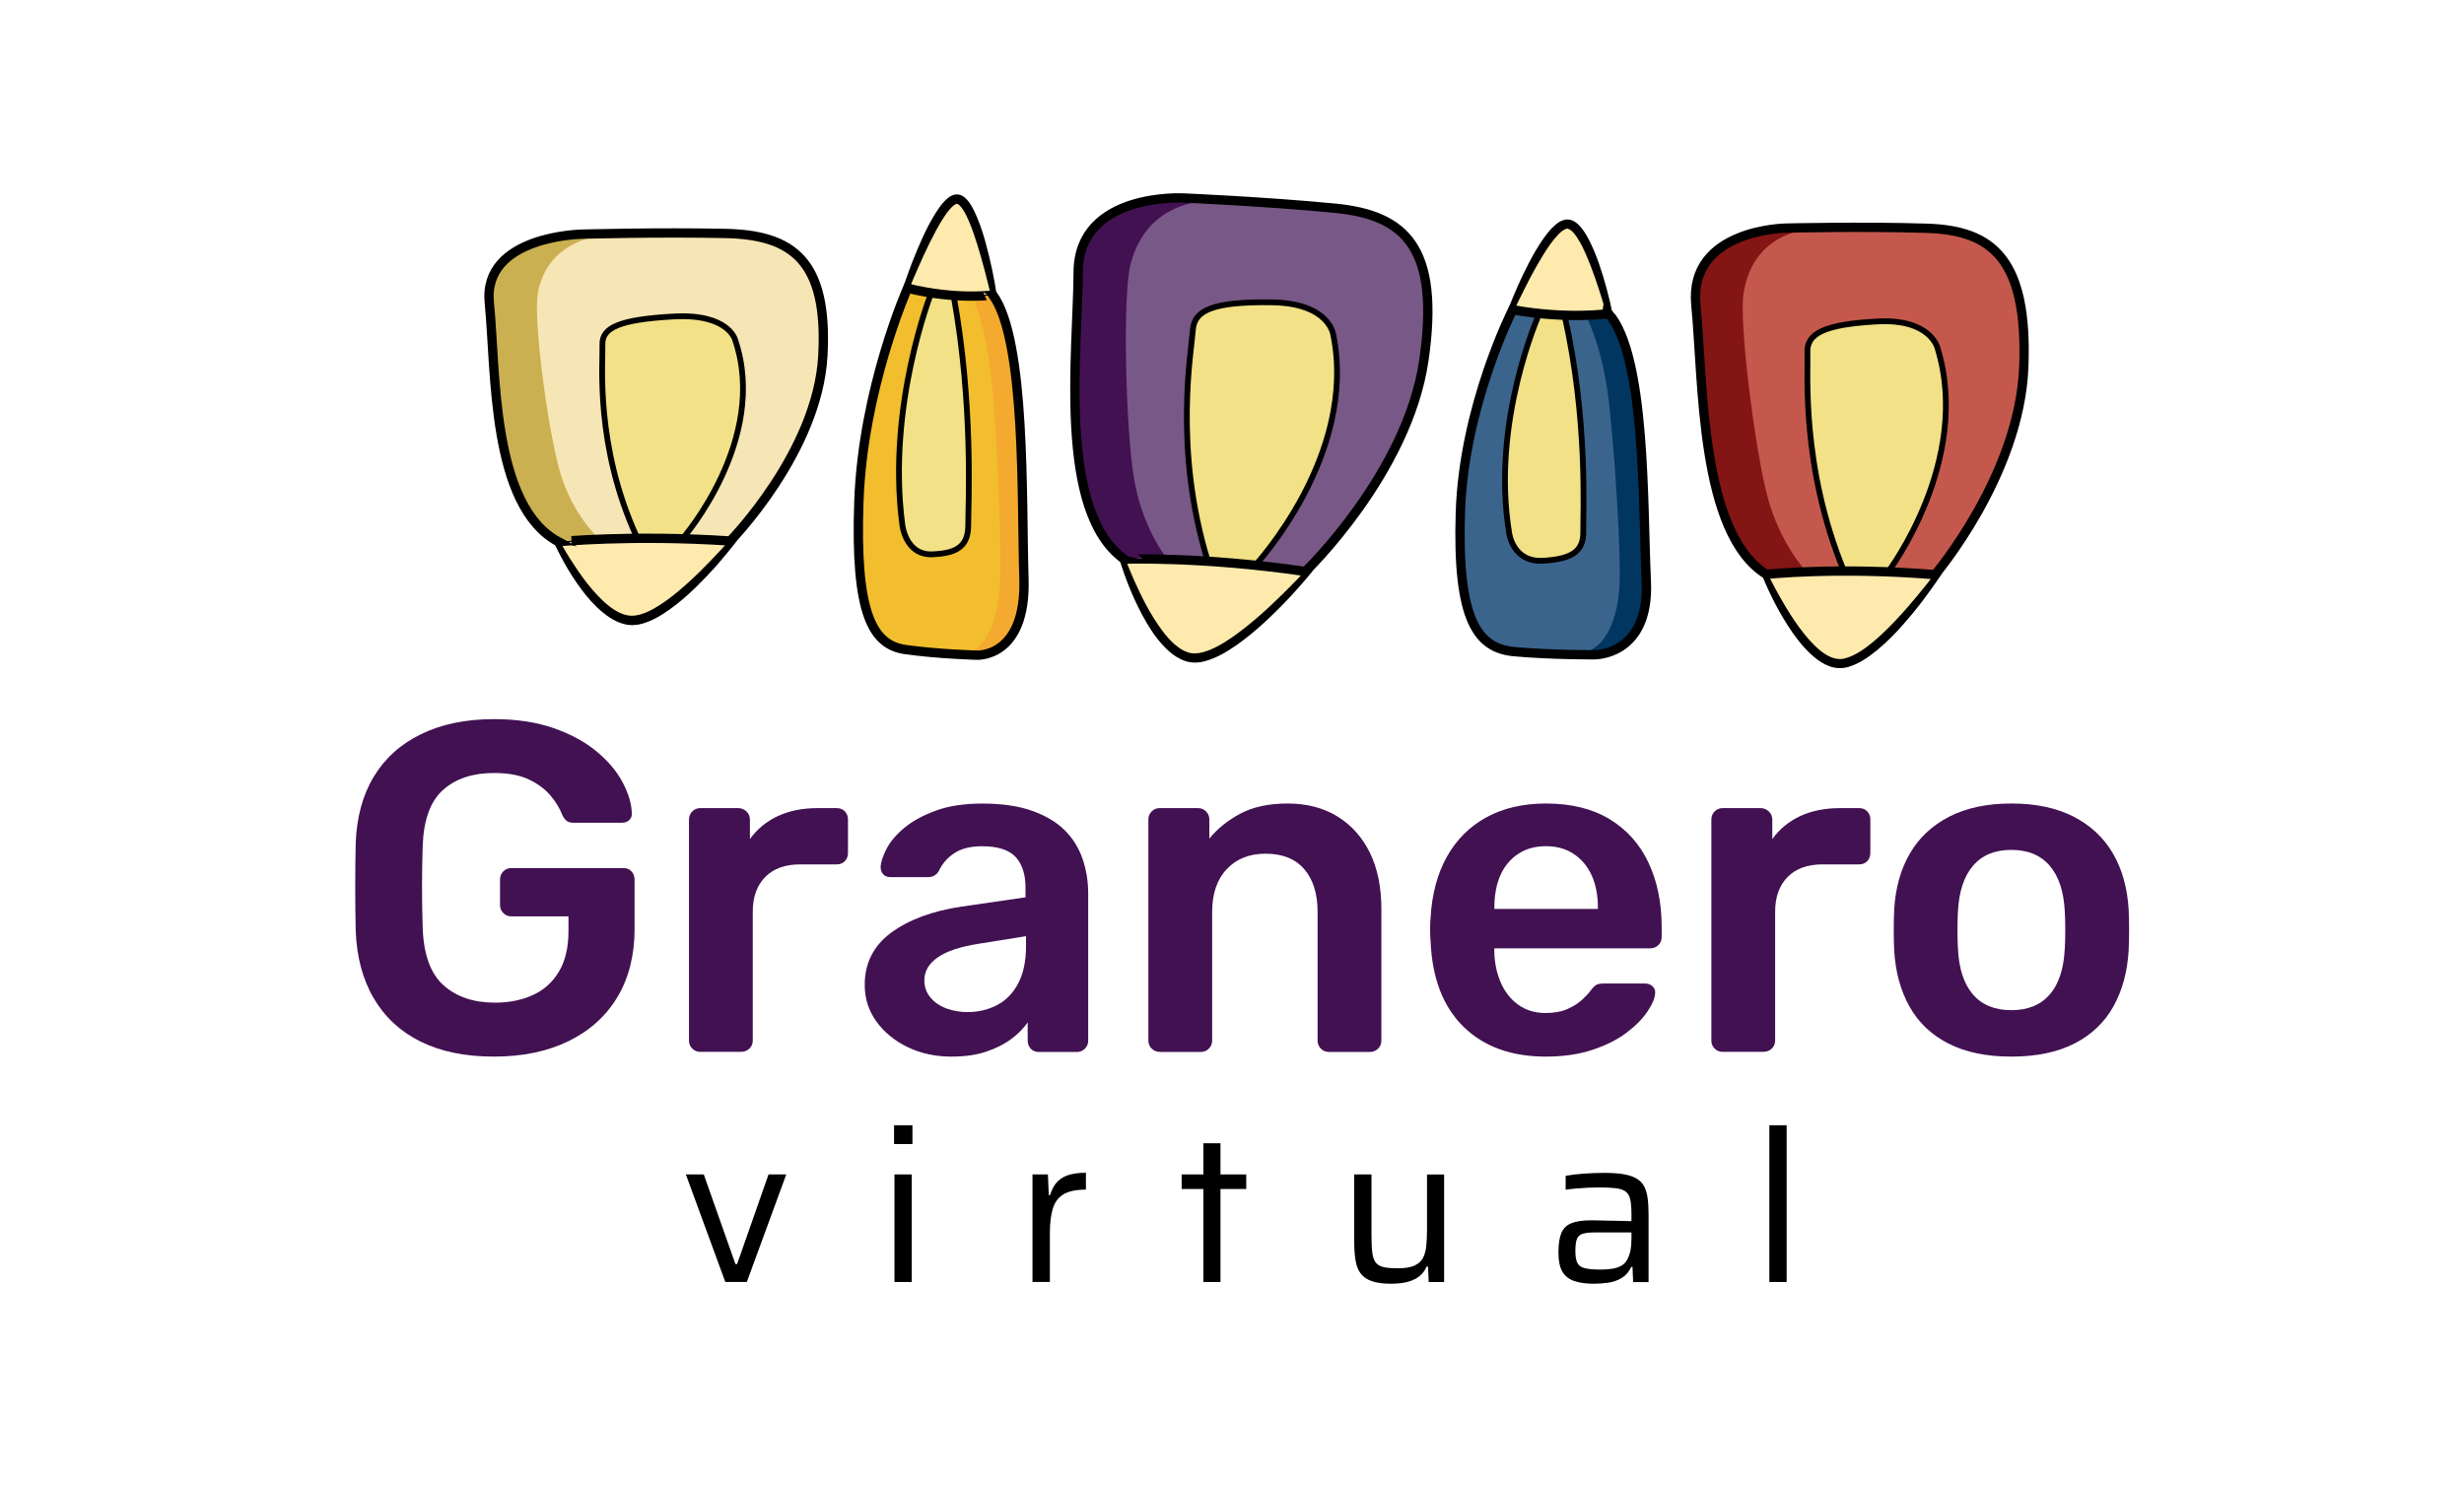 <?xml version="1.0" encoding="utf-8"?>
<!-- Generator: Adobe Illustrator 24.2.1, SVG Export Plug-In . SVG Version: 6.00 Build 0)  -->
<svg version="1.1" id="Layer_1" xmlns="http://www.w3.org/2000/svg" xmlns:xlink="http://www.w3.org/1999/xlink" x="0px" y="0px"
	 viewBox="0 0 426.51 257.31" style="enable-background:new 0 0 426.51 257.31;" xml:space="preserve">
<style type="text/css">
	.st0{fill:#421152;}
	.st1{fill:#FFEAAD;}
	.st2{fill:#F2BE2D;}
	.st3{fill:#F4AA2E;}
	.st4{fill:#F2E186;stroke:#000000;stroke-miterlimit:10;}
	.st5{fill:none;stroke:#000000;stroke-width:1.612;stroke-miterlimit:10;}
	.st6{fill:#785887;}
	.st7{fill:#C5584D;}
	.st8{fill:#841515;}
	.st9{fill:#F7E6B5;}
	.st10{fill:#CBB051;}
	.st11{fill:#3B648D;}
	.st12{fill:#00365F;}
</style>
<g>
	<g>
		<path class="st0" d="M85.5,182.93c-4.98,0-9.21-0.87-12.7-2.6c-3.49-1.73-6.19-4.23-8.11-7.51c-1.92-3.27-2.96-7.18-3.12-11.73
			c-0.05-2.33-0.08-4.83-0.08-7.5s0.03-5.21,0.08-7.59c0.16-4.49,1.2-8.33,3.12-11.52c1.92-3.19,4.65-5.65,8.2-7.38
			c3.54-1.73,7.75-2.6,12.62-2.6c3.95,0,7.41,0.53,10.39,1.58c2.97,1.05,5.45,2.41,7.42,4.06c1.97,1.65,3.46,3.42,4.46,5.32
			c1,1.89,1.53,3.65,1.58,5.27c0.05,0.49-0.08,0.89-0.41,1.22s-0.76,0.49-1.3,0.49H99.3c-0.54,0-0.95-0.11-1.22-0.33
			c-0.27-0.21-0.51-0.54-0.73-0.97c-0.43-1.14-1.11-2.26-2.03-3.37c-0.92-1.11-2.16-2.04-3.73-2.8c-1.57-0.76-3.6-1.14-6.09-1.14
			c-3.68,0-6.61,0.97-8.8,2.92s-3.37,5.17-3.53,9.66c-0.16,4.71-0.16,9.47,0,14.28c0.16,4.6,1.37,7.9,3.61,9.9c2.24,2,5.21,3,8.89,3
			c2.43,0,4.61-0.43,6.53-1.3c1.92-0.86,3.43-2.22,4.54-4.06c1.11-1.84,1.66-4.19,1.66-7.06v-2.52h-9.9c-0.54,0-1-0.19-1.38-0.57
			c-0.38-0.38-0.57-0.86-0.57-1.46v-4.3c0-0.59,0.19-1.08,0.57-1.46c0.38-0.38,0.84-0.57,1.38-0.57h19.39
			c0.59,0,1.07,0.19,1.42,0.57c0.35,0.38,0.53,0.87,0.53,1.46v8.52c0,4.54-0.99,8.47-2.96,11.77c-1.98,3.3-4.79,5.84-8.44,7.63
			C94.79,182.03,90.48,182.93,85.5,182.93z"/>
		<path class="st0" d="M121.21,182.11c-0.54,0-1-0.19-1.38-0.57c-0.38-0.38-0.57-0.84-0.57-1.38v-38.22c0-0.59,0.19-1.08,0.57-1.46
			c0.38-0.38,0.84-0.57,1.38-0.57h6.57c0.54,0,1.01,0.19,1.42,0.57c0.41,0.38,0.61,0.87,0.61,1.46v3.33
			c1.24-1.73,2.85-3.06,4.83-3.98c1.97-0.92,4.26-1.38,6.86-1.38h3.33c0.59,0,1.07,0.19,1.42,0.57c0.35,0.38,0.53,0.84,0.53,1.38
			v5.84c0,0.54-0.18,1-0.53,1.38c-0.35,0.38-0.83,0.57-1.42,0.57h-6.33c-2.6,0-4.61,0.73-6.05,2.19c-1.43,1.46-2.15,3.46-2.15,6
			v22.31c0,0.54-0.19,1-0.57,1.38c-0.38,0.38-0.87,0.57-1.46,0.57H121.21z"/>
		<path class="st0" d="M164.7,182.93c-2.81,0-5.36-0.56-7.63-1.66c-2.27-1.11-4.07-2.6-5.4-4.46c-1.33-1.87-1.99-3.96-1.99-6.29
			c0-3.79,1.53-6.8,4.58-9.05c3.06-2.24,7.1-3.75,12.13-4.5l11.12-1.62v-1.7c0-2.27-0.57-4.03-1.7-5.27
			c-1.14-1.24-3.08-1.87-5.84-1.87c-1.95,0-3.53,0.39-4.75,1.18c-1.22,0.79-2.12,1.83-2.72,3.12c-0.43,0.7-1.06,1.05-1.87,1.05
			h-6.41c-0.6,0-1.04-0.16-1.34-0.49c-0.3-0.33-0.45-0.76-0.45-1.3c0.05-0.86,0.41-1.92,1.05-3.16c0.65-1.24,1.68-2.45,3.08-3.61
			c1.41-1.16,3.22-2.15,5.44-2.96c2.22-0.81,4.9-1.22,8.03-1.22c3.41,0,6.29,0.42,8.64,1.26c2.35,0.84,4.23,1.96,5.64,3.37
			c1.41,1.41,2.43,3.06,3.08,4.95c0.65,1.89,0.97,3.89,0.97,6v25.48c0,0.54-0.19,1-0.57,1.38c-0.38,0.38-0.84,0.57-1.38,0.57h-6.57
			c-0.6,0-1.07-0.19-1.42-0.57c-0.35-0.38-0.53-0.84-0.53-1.38V177c-0.7,1.03-1.65,1.99-2.84,2.88c-1.19,0.89-2.64,1.62-4.34,2.19
			C169.04,182.64,167.02,182.93,164.7,182.93z M167.46,175.22c1.89,0,3.61-0.41,5.15-1.22c1.54-0.81,2.76-2.07,3.65-3.77
			s1.34-3.85,1.34-6.45v-1.7l-8.11,1.3c-3.19,0.49-5.57,1.27-7.14,2.35c-1.57,1.08-2.35,2.41-2.35,3.98c0,1.19,0.37,2.21,1.1,3.04
			c0.73,0.84,1.66,1.46,2.8,1.87C165.02,175.01,166.21,175.22,167.46,175.22z"/>
		<path class="st0" d="M200.73,182.11c-0.54,0-1-0.19-1.38-0.57c-0.38-0.38-0.57-0.84-0.57-1.38v-38.3c0-0.54,0.19-1,0.57-1.38
			c0.38-0.38,0.84-0.57,1.38-0.57h6.65c0.54,0,1,0.19,1.38,0.57c0.38,0.38,0.57,0.84,0.57,1.38v3.33c1.41-1.73,3.21-3.18,5.4-4.34
			c2.19-1.16,4.91-1.74,8.15-1.74c3.3,0,6.17,0.74,8.6,2.23c2.43,1.49,4.31,3.58,5.64,6.29c1.33,2.71,1.99,5.95,1.99,9.74v22.8
			c0,0.54-0.19,1-0.57,1.38c-0.38,0.38-0.84,0.57-1.38,0.57h-7.14c-0.54,0-1-0.19-1.38-0.57c-0.38-0.38-0.57-0.84-0.57-1.38v-22.31
			c0-3.14-0.77-5.6-2.31-7.38c-1.54-1.79-3.77-2.68-6.69-2.68c-2.81,0-5.06,0.89-6.73,2.68c-1.68,1.79-2.52,4.25-2.52,7.38v22.31
			c0,0.54-0.19,1-0.57,1.38c-0.38,0.38-0.84,0.57-1.38,0.57H200.73z"/>
		<path class="st0" d="M267.59,182.93c-6,0-10.76-1.73-14.28-5.19c-3.52-3.46-5.41-8.38-5.68-14.77c-0.05-0.54-0.08-1.23-0.08-2.07
			c0-0.84,0.03-1.5,0.08-1.99c0.22-4.06,1.15-7.57,2.8-10.55c1.65-2.97,3.94-5.26,6.86-6.86c2.92-1.59,6.36-2.39,10.3-2.39
			c4.38,0,8.06,0.91,11.04,2.72c2.97,1.81,5.22,4.33,6.73,7.55c1.51,3.22,2.27,6.94,2.27,11.16v1.7c0,0.54-0.19,1-0.57,1.38
			c-0.38,0.38-0.87,0.57-1.46,0.57h-26.94c0,0.32,0,0.54,0,0.65c0.05,1.89,0.42,3.64,1.1,5.23c0.68,1.6,1.68,2.88,3,3.85
			c1.33,0.97,2.91,1.46,4.75,1.46c1.51,0,2.79-0.23,3.81-0.69c1.03-0.46,1.87-0.99,2.51-1.58c0.65-0.59,1.11-1.08,1.38-1.46
			c0.49-0.65,0.88-1.04,1.18-1.18c0.3-0.13,0.74-0.2,1.34-0.2h6.98c0.54,0,0.99,0.16,1.34,0.49c0.35,0.33,0.5,0.73,0.45,1.22
			c-0.05,0.87-0.5,1.92-1.34,3.16c-0.84,1.25-2.04,2.46-3.61,3.65c-1.57,1.19-3.53,2.18-5.88,2.96S270.62,182.93,267.59,182.93z
			 M258.66,157.37h17.93v-0.24c0-2.11-0.35-3.95-1.05-5.52c-0.7-1.57-1.73-2.81-3.08-3.73c-1.35-0.92-2.98-1.38-4.87-1.38
			s-3.52,0.46-4.87,1.38c-1.35,0.92-2.37,2.16-3.04,3.73c-0.68,1.57-1.01,3.41-1.01,5.52V157.37z"/>
		<path class="st0" d="M298.18,182.11c-0.54,0-1-0.19-1.38-0.57c-0.38-0.38-0.57-0.84-0.57-1.38v-38.22c0-0.59,0.19-1.08,0.57-1.46
			c0.38-0.38,0.84-0.57,1.38-0.57h6.57c0.54,0,1.01,0.19,1.42,0.57c0.41,0.38,0.61,0.87,0.61,1.46v3.33
			c1.24-1.73,2.85-3.06,4.83-3.98c1.97-0.92,4.26-1.38,6.86-1.38h3.33c0.59,0,1.07,0.19,1.42,0.57c0.35,0.38,0.53,0.84,0.53,1.38
			v5.84c0,0.54-0.18,1-0.53,1.38c-0.35,0.38-0.83,0.57-1.42,0.57h-6.33c-2.6,0-4.61,0.73-6.05,2.19c-1.43,1.46-2.15,3.46-2.15,6
			v22.31c0,0.54-0.19,1-0.57,1.38c-0.38,0.38-0.87,0.57-1.46,0.57H298.18z"/>
		<path class="st0" d="M348.16,182.93c-4.33,0-7.97-0.76-10.91-2.27c-2.95-1.51-5.19-3.65-6.73-6.41c-1.54-2.76-2.42-5.98-2.64-9.66
			c-0.05-0.97-0.08-2.16-0.08-3.57c0-1.41,0.03-2.6,0.08-3.57c0.22-3.73,1.12-6.96,2.72-9.7c1.59-2.73,3.87-4.85,6.82-6.37
			c2.95-1.51,6.53-2.27,10.75-2.27s7.8,0.76,10.75,2.27c2.95,1.52,5.22,3.64,6.82,6.37c1.59,2.73,2.5,5.96,2.72,9.7
			c0.05,0.97,0.08,2.17,0.08,3.57c0,1.41-0.03,2.6-0.08,3.57c-0.22,3.68-1.1,6.9-2.64,9.66s-3.79,4.9-6.73,6.41
			C356.13,182.17,352.49,182.93,348.16,182.93z M348.16,174.89c2.87,0,5.08-0.91,6.65-2.72c1.57-1.81,2.43-4.48,2.6-7.99
			c0.05-0.81,0.08-1.87,0.08-3.17c0-1.3-0.03-2.35-0.08-3.16c-0.16-3.46-1.03-6.11-2.6-7.95c-1.57-1.84-3.79-2.76-6.65-2.76
			c-2.87,0-5.09,0.92-6.65,2.76c-1.57,1.84-2.43,4.49-2.6,7.95c-0.05,0.81-0.08,1.87-0.08,3.16c0,1.3,0.03,2.35,0.08,3.17
			c0.16,3.52,1.03,6.18,2.6,7.99C343.08,173.99,345.29,174.89,348.16,174.89z"/>
	</g>
</g>
<g>
	<path d="M125.55,221.95l-6.83-18.62h3.1l5.48,15.52h0.29l5.44-15.52h3.07l-6.83,18.62H125.55z"/>
	<path d="M154.76,198.07v-3.25h3.18v3.25H154.76z M154.83,221.95v-18.62h2.99v18.62H154.83z"/>
	<path d="M178.72,221.95v-18.62h2.67l0.15,3.58h0.22c0.32-1.05,0.77-1.85,1.35-2.41c0.58-0.56,1.29-0.94,2.12-1.15
		s1.74-0.31,2.74-0.31v2.92c-1.68,0-2.97,0.27-3.87,0.8c-0.9,0.54-1.52,1.36-1.86,2.48s-0.51,2.53-0.51,4.24v8.47H178.72z"/>
	<path d="M208.3,221.95v-16.1h-3.76v-2.52h3.76v-5.4h2.96v5.4h4.46v2.52h-4.46v16.1H208.3z"/>
	<path d="M240.76,222.25c-1.36,0-2.46-0.15-3.3-0.44c-0.84-0.29-1.48-0.73-1.92-1.31c-0.44-0.58-0.74-1.33-0.89-2.25
		c-0.16-0.91-0.24-2-0.24-3.27v-11.65h2.99v10.63c0,1.24,0.05,2.24,0.15,2.99c0.1,0.75,0.31,1.32,0.64,1.7
		c0.33,0.38,0.8,0.63,1.41,0.75c0.61,0.12,1.4,0.18,2.37,0.18c1.22,0,2.17-0.15,2.85-0.46c0.68-0.3,1.17-0.74,1.48-1.31
		c0.3-0.57,0.5-1.27,0.58-2.08c0.08-0.82,0.13-1.75,0.13-2.79v-9.6h2.96v18.62h-2.67l-0.11-2.67h-0.26c-0.24,0.58-0.6,1.1-1.08,1.53
		s-1.13,0.79-1.95,1.04C243.07,222.12,242.03,222.25,240.76,222.25z"/>
	<path d="M275.89,222.25c-1.36,0-2.5-0.16-3.41-0.47c-0.91-0.32-1.6-0.86-2.05-1.64c-0.45-0.78-0.67-1.87-0.67-3.29
		s0.16-2.53,0.49-3.34c0.33-0.82,0.91-1.39,1.74-1.73c0.83-0.34,1.98-0.51,3.47-0.51c0.24,0,0.63,0.01,1.15,0.02
		c0.52,0.01,1.13,0.02,1.81,0.04c0.68,0.01,1.37,0.02,2.06,0.04c0.69,0.01,1.33,0.03,1.92,0.05v-1.17c0-1.09-0.07-1.95-0.2-2.57
		s-0.41-1.08-0.82-1.39c-0.41-0.3-0.99-0.5-1.73-0.58c-0.74-0.08-1.72-0.13-2.94-0.13c-0.54,0-1.17,0.02-1.9,0.05
		c-0.73,0.04-1.44,0.09-2.14,0.15c-0.69,0.06-1.25,0.13-1.66,0.2v-2.41c0.92-0.17,1.97-0.3,3.12-0.38s2.36-0.13,3.6-0.13
		c1.31,0,2.43,0.08,3.34,0.24s1.66,0.41,2.23,0.75c0.57,0.34,1,0.79,1.3,1.35c0.29,0.56,0.49,1.24,0.6,2.04s0.16,1.74,0.16,2.81
		v11.72h-2.67l-0.11-2.63h-0.22c-0.39,0.85-0.94,1.49-1.66,1.92s-1.5,0.7-2.36,0.82C277.48,222.19,276.67,222.25,275.89,222.25z
		 M276.99,219.8c0.71,0,1.36-0.04,1.97-0.13c0.61-0.08,1.14-0.25,1.61-0.49c0.46-0.24,0.83-0.61,1.1-1.1
		c0.27-0.51,0.46-1.06,0.57-1.66s0.16-1.3,0.16-2.1v-0.95h-6.21c-0.95,0-1.68,0.07-2.19,0.22c-0.51,0.15-0.86,0.45-1.04,0.91
		c-0.18,0.46-0.27,1.16-0.27,2.08c0,0.9,0.11,1.58,0.33,2.04c0.22,0.46,0.64,0.77,1.26,0.93S275.79,219.8,276.99,219.8z"/>
	<path d="M306.27,221.95v-27.13h2.99v27.13H306.27z"/>
</g>
<g>
	<g>
		<path class="st1" d="M156.75,50.16c0,0,8.91,2.11,15.33,1.2c0,0-3.07-16.45-6.31-16.88C162.53,34.05,156.75,50.16,156.75,50.16z"
			/>
		<path d="M157.19,49.93c0-0.12-0.23-0.25-0.21-0.22l0.12,0.03l0.23,0.05l0.47,0.1l0.94,0.18c0.63,0.12,1.26,0.23,1.89,0.33
			c1.26,0.2,2.53,0.37,3.8,0.49c2.54,0.23,5.1,0.32,7.59-0.01l-0.42,0.59l0,0c-0.71-2.98-1.46-5.96-2.36-8.88
			c-0.46-1.45-0.92-2.9-1.51-4.27c-0.29-0.68-0.61-1.35-0.99-1.95c-0.19-0.29-0.39-0.57-0.6-0.77c-0.21-0.21-0.42-0.31-0.48-0.31
			c-0.06-0.02-0.29,0.06-0.53,0.24c-0.24,0.17-0.48,0.42-0.71,0.68c-0.46,0.53-0.88,1.14-1.28,1.77c-0.79,1.26-1.49,2.62-2.18,3.98
			c-0.68,1.36-1.31,2.76-1.93,4.16l-0.92,2.11l-0.44,1.06l-0.22,0.53l-0.11,0.27l-0.05,0.13l-0.03,0.07
			C157.21,50.39,157.32,50.06,157.19,49.93z M156.31,50.4c-0.12-0.18,0.01-0.56-0.01-0.48l0.02-0.07l0.04-0.14l0.09-0.28l0.18-0.55
			l0.39-1.1l0.8-2.18c0.56-1.44,1.16-2.88,1.8-4.3c0.64-1.42,1.35-2.81,2.18-4.17c0.42-0.68,0.86-1.35,1.41-1.99
			c0.28-0.32,0.57-0.63,0.95-0.92c0.38-0.27,0.86-0.59,1.59-0.56c0.72,0.06,1.18,0.45,1.51,0.78c0.33,0.34,0.58,0.7,0.81,1.06
			c0.44,0.72,0.77,1.45,1.08,2.18c0.6,1.47,1.09,2.96,1.49,4.46c0.82,3.01,1.46,6.03,1.92,9.11l0,0l0.1,0.52l-0.52,0.07
			c-2.62,0.35-5.24,0.26-7.82,0.02c-1.29-0.13-2.58-0.29-3.86-0.5c-0.64-0.1-1.28-0.21-1.92-0.33l-0.96-0.19l-0.48-0.1l-0.24-0.05
			l-0.12-0.03C156.7,50.68,156.39,50.54,156.31,50.4z"/>
	</g>
	<path class="st2" d="M156.75,49.89c0,0-7.39,17.4-8.08,36.9s2.38,24.86,8.08,25.66c5.7,0.8,12.34,0.97,12.34,0.97
		s8.58,0.5,8.15-13.28s0.54-41.19-5.17-49.04C172.08,51.1,165.27,51.97,156.75,49.89z"/>
	<path class="st3" d="M168.42,51.44c0,0,2.2,5.09,3.16,13.84c0.95,8.74,1.93,31.14,1.47,36.46c-0.46,5.31-2.18,11.96-7.76,11.52
		c0,0,6.62,0.94,8.56-1.74c1.95-2.68,3.52-4.79,3.4-11.37c-0.12-6.58,0.1-19.55-0.67-27.97c0,0-0.12-13.63-4.5-21.08
		C172.08,51.1,169.28,51.56,168.42,51.44z"/>
	<path class="st4" d="M161.18,50.76c0,0-7.67,19.43-5.01,39.95c0,0,0.48,5.43,5.2,5.26c4.73-0.17,6.24-1.74,6.23-5.18
		c-0.01-3.44,0.93-20.44-2.53-39.62L161.18,50.76z"/>
	<path class="st5" d="M157.09,49.9c0,0-7.73,17.39-8.42,36.9s2.38,24.86,8.08,25.66c5.7,0.8,12.34,0.97,12.34,0.97
		s8.58,0.5,8.15-13.28s0.35-41.22-5.37-49.07C171.88,51.07,165.61,51.98,157.09,49.9z"/>
</g>
<g>
	<g>
		<path class="st1" d="M226.7,98.7c0,0-18.81-2.69-32.51-2.2c0,0,5.36,16.74,12.22,17.39S226.7,98.7,226.7,98.7z"/>
		<path d="M226.23,98.88c-0.01,0.07,0.01,0.17,0.07,0.23c0.04,0.06,0.16,0.07,0.07,0.06l-0.25-0.03l-0.5-0.07l-1.01-0.13l-2.02-0.25
			l-4.04-0.46c-2.7-0.29-5.4-0.53-8.11-0.74c-5.41-0.4-10.84-0.65-16.24-0.47l0.46-0.65l0,0c0.67,1.85,1.45,3.69,2.29,5.48
			c0.83,1.8,1.74,3.55,2.78,5.21c1.05,1.65,2.18,3.25,3.59,4.49c0.7,0.61,1.47,1.12,2.28,1.38c0.8,0.28,1.62,0.23,2.51,0.02
			c1.76-0.45,3.47-1.46,5.08-2.55c1.61-1.11,3.14-2.37,4.64-3.65c1.49-1.3,2.94-2.66,4.35-4.06c0.71-0.69,1.41-1.4,2.1-2.11
			l1.03-1.08l0.51-0.55l0.25-0.27l0.12-0.14l0.06-0.07l0.02-0.02c0,0,0.01-0.01,0,0c-0.02,0.02-0.03,0.04-0.05,0.07
			C226.17,98.61,226.18,98.79,226.23,98.88z M227.17,98.52c0.04,0.11,0.03,0.32-0.06,0.45c-0.02,0.03-0.04,0.06-0.06,0.09
			l-0.01,0.02l-0.02,0.02l-0.06,0.07l-0.12,0.15l-0.24,0.29l-0.49,0.58l-0.99,1.14c-0.66,0.76-1.34,1.5-2.02,2.24
			c-1.38,1.46-2.81,2.88-4.3,4.25c-1.49,1.37-3.05,2.66-4.72,3.84c-1.68,1.16-3.45,2.26-5.58,2.83c-1.04,0.28-2.31,0.33-3.4-0.07
			c-1.09-0.37-2.01-1.01-2.81-1.72c-1.58-1.44-2.79-3.13-3.82-4.89c-2.06-3.53-3.57-7.28-4.76-11.15l0,0l-0.2-0.63l0.66-0.02
			c5.47-0.17,10.92,0.08,16.35,0.48c2.72,0.21,5.43,0.46,8.14,0.74l4.06,0.46l2.03,0.25l1.01,0.13l0.51,0.07l0.25,0.03
			c0,0,0.2,0.02,0.33,0.09C226.99,98.33,227.1,98.44,227.17,98.52z"/>
	</g>
	<path class="st6" d="M226.68,98.97c0,0,16.94-17.02,19.78-36.59s-3.3-25.15-15.38-26.32c-12.07-1.17-26.18-1.77-26.18-1.77
		s-18.21-1.05-18.28,12.83c-0.07,13.88-4.06,41.39,7.54,49.66C194.17,96.77,208.7,96.33,226.68,98.97z"/>
	<path class="st0" d="M201.98,96.67c0,0-4.33-5.26-5.74-14.12s-1.92-31.45-0.56-36.76c1.35-5.31,5.47-11.89,17.33-11.09
		c0,0-14-1.37-18.34,1.2s-7.82,4.59-8.03,11.21s-1.59,19.66-0.54,28.17c0,0-0.7,13.72,8.08,21.49
		C194.17,96.77,200.15,96.48,201.98,96.67z"/>
	<path class="st4" d="M217.32,97.82c0,0,17.68-19.05,13.47-39.85c0,0-0.63-5.5-10.69-5.63c-10.06-0.13-13.4,1.34-13.62,4.81
		s-3.41,20.49,2.59,40.01L217.32,97.82z"/>
	<path class="st5" d="M225.96,98.94c0,0,17.67-16.99,20.51-36.57s-3.3-25.15-15.38-26.32c-12.07-1.17-26.18-1.77-26.18-1.77
		s-18.21-1.05-18.28,12.83c-0.07,13.88-3.64,41.43,7.96,49.69C194.59,96.81,207.98,96.31,225.96,98.94z"/>
</g>
<g>
	<g>
		<path class="st1" d="M335.61,99.21c0,0-17.63-1.37-30.24-0.04c0,0,6.59,15.54,12.99,15.72
			C324.76,115.07,335.61,99.21,335.61,99.21z"/>
		<path d="M335.16,99.43c0,0.07,0.03,0.16,0.09,0.21c0.05,0.05,0.17,0.06,0.08,0.05l-0.24-0.02l-0.47-0.03l-0.94-0.06l-1.89-0.11
			l-3.77-0.18c-2.52-0.1-5.03-0.17-7.55-0.19c-5.03-0.04-10.07,0.07-15.06,0.57l0.41-0.69l0,0c0.79,1.67,1.67,3.32,2.6,4.93
			c0.92,1.61,1.9,3.18,2.99,4.67c1.09,1.47,2.26,2.9,3.62,4.01c1.37,1.12,2.93,1.85,4.47,1.35c1.6-0.44,3.13-1.51,4.53-2.64
			c1.41-1.16,2.73-2.46,4.01-3.8c1.28-1.34,2.5-2.75,3.69-4.18c0.6-0.71,1.19-1.44,1.77-2.17l0.86-1.1l0.42-0.56l0.21-0.28l0.1-0.14
			l0.05-0.07l0.01-0.02l0.01-0.01c-0.01,0.02-0.03,0.05-0.04,0.07C335.07,99.16,335.1,99.34,335.16,99.43z M336.06,98.99
			c0.05,0.11,0.05,0.31-0.02,0.45c-0.02,0.03-0.03,0.07-0.05,0.09l-0.01,0.01l-0.01,0.02l-0.05,0.07l-0.1,0.15l-0.2,0.29l-0.4,0.59
			l-0.81,1.16c-0.55,0.77-1.1,1.53-1.67,2.28c-1.15,1.5-2.36,2.96-3.62,4.37c-1.26,1.42-2.62,2.76-4.09,4
			c-1.49,1.21-3.07,2.4-5.11,3c-1.01,0.31-2.24,0.26-3.24-0.12c-1.01-0.36-1.87-0.94-2.64-1.58c-1.52-1.28-2.75-2.79-3.84-4.36
			c-2.17-3.16-3.87-6.54-5.31-10.06l0,0l-0.27-0.62l0.67-0.07c5.05-0.51,10.12-0.61,15.18-0.58c2.53,0.03,5.06,0.09,7.58,0.19
			l3.79,0.18l1.89,0.11l0.95,0.06l0.47,0.03l0.24,0.02c0,0,0.2,0.01,0.32,0.07C335.87,98.82,335.99,98.92,336.06,98.99z"/>
	</g>
	<path class="st7" d="M335.62,99.47c0,0,13.98-17.2,14.69-35.95c0.71-18.74-5.51-23.65-16.78-24c-11.26-0.35-24.35-0.03-24.35-0.03
		s-16.92,0.15-15.63,13.32c1.3,13.17,0.3,39.51,11.82,46.62C305.38,99.43,318.76,98.09,335.62,99.47z"/>
	<path class="st8" d="M312.58,98.84c0,0-4.51-4.72-6.68-13.03c-2.17-8.31-4.85-29.7-4.12-34.83s3.89-11.62,14.92-11.6
		c0,0-13.07-0.42-16.82,2.29c-3.75,2.71-6.77,4.85-6.32,11.14c0.45,6.29,0.45,18.74,2.26,26.75c0,0,0.69,13.05,9.56,19.87
		C305.38,99.43,310.87,98.78,312.58,98.84z"/>
	<path class="st4" d="M326.86,98.96c0,0,14.47-19.18,8.54-38.64c0,0-1.12-5.17-10.43-4.67c-9.31,0.51-12.25,2.11-12.11,5.41
		s-1.15,19.65,6.31,37.78L326.86,98.96z"/>
	<path class="st5" d="M334.95,99.49c0,0,14.65-17.23,15.36-35.97c0.71-18.74-5.51-23.65-16.78-24c-11.26-0.35-24.35-0.03-24.35-0.03
		s-16.92,0.15-15.63,13.32c1.3,13.17,0.69,39.52,12.21,46.63C305.77,99.43,318.08,98.12,334.95,99.49z"/>
</g>
<g>
	<g>
		<path class="st1" d="M127.08,93.41c0,0-17.96-1.11-30.82,0.15c0,0,6.55,13.76,13.08,13.88
			C115.86,107.56,127.08,93.41,127.08,93.41z"/>
		<path d="M126.62,93.61c-0.01,0.08,0.03,0.17,0.1,0.23c0.05,0.06,0.17,0.06,0.09,0.05l-0.24-0.01l-0.48-0.03l-0.96-0.05l-1.92-0.09
			l-3.85-0.14c-2.57-0.07-5.13-0.12-7.7-0.13c-5.13,0-10.26,0.12-15.36,0.6l0.4-0.71l0,0c0.82,1.55,1.74,3.08,2.72,4.54
			c0.96,1.48,1.99,2.91,3.13,4.23c1.14,1.31,2.36,2.56,3.76,3.46c0.7,0.45,1.44,0.79,2.19,0.95c0.75,0.17,1.48,0.1,2.26-0.11
			c1.56-0.43,3.06-1.35,4.47-2.34c1.42-1.01,2.75-2.16,4.06-3.34c1.31-1.19,2.56-2.44,3.79-3.72c0.62-0.64,1.23-1.28,1.83-1.94
			l0.89-0.99l0.44-0.5l0.22-0.25l0.11-0.13l0.05-0.06l0.01-0.02l0.01-0.01c-0.01,0.01-0.03,0.04-0.05,0.07
			C126.54,93.32,126.56,93.52,126.62,93.61z M127.54,93.2c0.05,0.11,0.05,0.33-0.04,0.47c-0.02,0.03-0.04,0.07-0.06,0.09l-0.01,0.01
			l-0.01,0.02l-0.05,0.07l-0.1,0.13l-0.21,0.27l-0.42,0.53l-0.85,1.05c-0.57,0.7-1.15,1.38-1.74,2.06c-1.2,1.35-2.44,2.65-3.74,3.91
			c-1.3,1.26-2.68,2.45-4.15,3.53c-1.49,1.07-3.06,2.08-4.96,2.63c-0.93,0.28-2.03,0.35-3.03,0.11c-1-0.23-1.89-0.67-2.69-1.2
			c-1.59-1.07-2.9-2.4-4.05-3.82c-2.3-2.86-4.1-6-5.62-9.29l0,0l-0.31-0.65l0.71-0.07c5.15-0.48,10.31-0.61,15.46-0.6
			c2.58,0.01,5.15,0.05,7.72,0.13l3.86,0.14l1.93,0.09l0.96,0.05l0.48,0.03l0.24,0.01c0,0,0.2,0.01,0.33,0.07
			C127.35,93.02,127.46,93.12,127.54,93.2z"/>
	</g>
	<path class="st9" d="M127.09,93.64c0,0,14.43-15.36,15.34-32.01s-5.37-20.96-16.85-21.21s-24.82,0.12-24.82,0.12
		S83.51,40.77,84.7,52.46c1.18,11.69-0.1,35.08,11.57,41.32C96.26,93.79,109.91,92.52,127.09,93.64z"/>
	<path class="st10" d="M103.61,93.22c0,0-4.55-4.16-6.68-11.53c-2.12-7.37-4.63-26.35-3.84-30.9c0.8-4.56,4.09-10.34,15.32-10.39
		c0,0-13.31-0.29-17.17,2.14c-3.85,2.43-6.95,4.35-6.55,9.93c0.4,5.58,0.27,16.64,2.02,23.74c0,0,0.57,11.59,9.54,17.59
		C96.26,93.79,101.87,93.17,103.61,93.22z"/>
	<path class="st4" d="M118.16,93.24c0,0,14.94-17.12,9.1-34.37c0,0-1.09-4.59-10.58-4.08c-9.49,0.51-12.51,1.95-12.4,4.88
		c0.11,2.93-1.37,17.45,6.04,33.51L118.16,93.24z"/>
	<path class="st5" d="M126.4,93.66c0,0,15.11-15.39,16.03-32.03s-5.37-20.96-16.85-21.21s-24.82,0.12-24.82,0.12
		S83.51,40.77,84.7,52.46c1.18,11.69,0.3,35.09,11.96,41.33C96.66,93.79,109.23,92.54,126.4,93.66z"/>
</g>
<g>
	<g>
		<path class="st1" d="M261.46,53.9c0,0,10.02,1.73,17.21,0.68c0,0-3.61-15.47-7.25-15.78S261.46,53.9,261.46,53.9z"/>
		<path d="M261.9,53.65c-0.01-0.06-0.06-0.13-0.12-0.18c-0.04-0.04-0.17-0.06-0.11-0.05l0.13,0.02l0.26,0.04l0.53,0.08l1.06,0.15
			l2.13,0.26c1.42,0.15,2.85,0.27,4.28,0.35c2.85,0.14,5.72,0.15,8.52-0.24l-0.41,0.61l0,0c-0.84-2.89-1.73-5.78-2.8-8.58
			c-0.55-1.39-1.11-2.78-1.81-4.05c-0.35-0.63-0.74-1.24-1.17-1.74c-0.44-0.51-0.93-0.8-1.2-0.72c-0.4,0.06-0.98,0.5-1.45,0.99
			c-0.49,0.5-0.94,1.07-1.37,1.66c-0.86,1.19-1.62,2.48-2.37,3.78c-0.74,1.3-1.44,2.64-2.11,3.99l-1.01,2.03l-0.49,1.02l-0.24,0.51
			l-0.12,0.26l-0.06,0.13l-0.03,0.06c0,0-0.02,0.07,0.02-0.07C261.99,53.85,261.95,53.73,261.9,53.65z M261.02,54.14
			c-0.04-0.09-0.07-0.24-0.04-0.36c0.04-0.16,0.04-0.12,0.04-0.14l0.03-0.07l0.05-0.13l0.1-0.27l0.21-0.53l0.43-1.06l0.9-2.11
			c0.62-1.39,1.29-2.77,2-4.13c0.71-1.36,1.49-2.69,2.38-3.98c0.45-0.64,0.93-1.27,1.5-1.86c0.59-0.57,1.19-1.21,2.3-1.47
			c0.59-0.12,1.23,0.07,1.64,0.34c0.43,0.27,0.75,0.59,1.03,0.91c0.56,0.65,0.97,1.34,1.35,2.04c0.73,1.4,1.32,2.83,1.83,4.29
			c1,2.91,1.79,5.86,2.39,8.86l0,0l0.13,0.53l-0.54,0.07c-2.91,0.4-5.83,0.4-8.72,0.25c-1.45-0.08-2.89-0.2-4.33-0.35l-2.16-0.26
			l-1.08-0.15l-0.54-0.08l-0.27-0.04l-0.13-0.02c0.02,0-0.15-0.02-0.24-0.07C261.17,54.29,261.08,54.21,261.02,54.14z"/>
	</g>
	<path class="st11" d="M261.46,53.64c0,0-8.11,16.68-8.68,35.16s2.92,23.45,9.33,24.03c6.41,0.58,13.85,0.54,13.85,0.54
		s9.63,0.21,9.01-12.81c-0.62-13.02,0.18-38.99-6.31-46.24C278.66,54.32,271.04,55.35,261.46,53.64z"/>
	<path class="st12" d="M274.56,54.75c0,0,2.53,4.75,3.69,13s2.49,29.41,2.03,34.45s-2.32,11.38-8.59,11.13c0,0,7.43,0.69,9.59-1.91
		c2.16-2.59,3.9-4.64,3.69-10.86c-0.2-6.22-0.09-18.5-1.04-26.44c0,0-0.28-12.89-5.26-19.81C278.66,54.32,275.54,54.84,274.56,54.75
		z"/>
	<path class="st4" d="M266.44,54.32c0,0-8.4,18.61-5.21,37.94c0,0,0.59,5.13,5.89,4.82s6.99-1.83,6.94-5.09s0.83-19.36-3.25-37.4
		L266.44,54.32z"/>
	<path class="st5" d="M261.84,53.63c0,0-8.49,16.69-9.06,35.16s2.92,23.45,9.33,24.03c6.41,0.58,13.85,0.54,13.85,0.54
		s9.63,0.21,9.01-12.81c-0.62-13.02-0.04-39-6.53-46.26C278.44,54.3,271.42,55.34,261.84,53.63z"/>
</g>
</svg>
